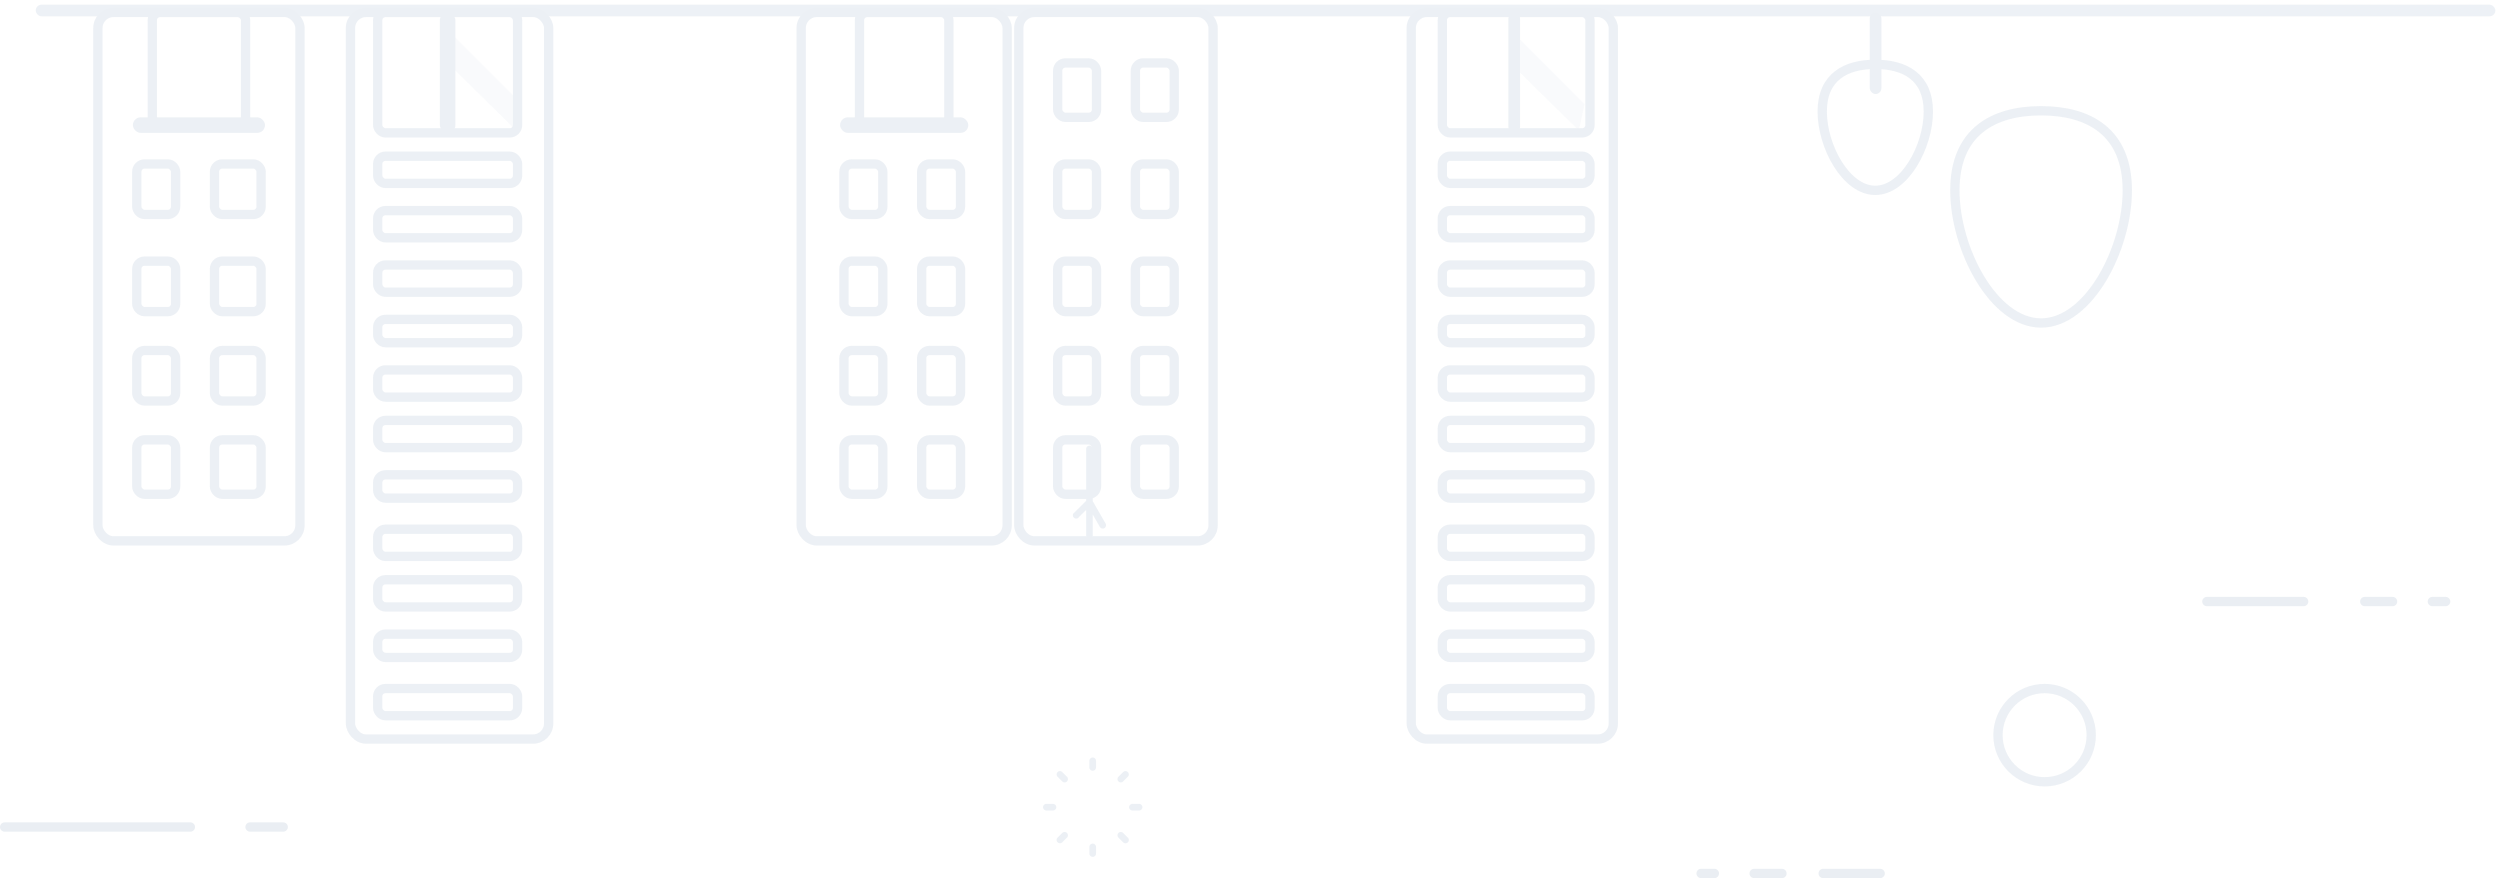 <svg xmlns="http://www.w3.org/2000/svg" width="643.4" height="225.992" viewBox="0 0 643.4 225.992">
  <defs>
    <style>
      .cls-1 {
        opacity: 0.361;
      }

      .cls-2 {
        fill: #ced8e5;
      }

      .cls-2, .cls-4, .cls-6 {
        stroke: rgba(0,0,0,0);
      }

      .cls-2, .cls-3, .cls-4, .cls-5, .cls-6, .cls-7, .cls-8 {
        stroke-width: 2.4px;
      }

      .cls-3 {
        fill: rgba(249,253,255,0);
      }

      .cls-3, .cls-5, .cls-7 {
        stroke: #cbd6e3;
      }

      .cls-3, .cls-5, .cls-7, .cls-8 {
        stroke-linejoin: round;
      }

      .cls-4, .cls-6 {
        fill: #cbd6e3;
      }

      .cls-5 {
        fill: rgba(255,213,101,0);
      }

      .cls-6 {
        opacity: 0.302;
      }

      .cls-7 {
        fill: rgba(193,168,146,0);
      }

      .cls-8 {
        fill: none;
        stroke: #c5d0dd;
        stroke-linecap: round;
      }
    </style>
  </defs>
  <g id="_illustration1" data-name=" illustration1" class="cls-1" transform="translate(1.2 1.2)">
    <g id="_illustration" data-name=" illustration">
      <rect id="圆角矩形_16" data-name="圆角矩形 16" class="cls-2" width="633" height="3" rx="1.5" transform="translate(8 0)"/>
      <g id="city_illustration" data-name="city illustration" transform="translate(0 2)">
        <g id="建筑1" transform="translate(24 0)">
          <rect id="圆角矩形_6" data-name="圆角矩形 6" class="cls-3" width="52" height="136.001" rx="4" transform="translate(0 0)"/>
          <rect id="圆角矩形_6_拷贝_2" data-name="圆角矩形 6 拷贝 2" class="cls-3" width="10" height="14" rx="2" transform="translate(10 110.001)"/>
          <rect id="圆角矩形_6_拷贝_3" data-name="圆角矩形 6 拷贝 3" class="cls-3" width="12" height="14" rx="2" transform="translate(30 110.001)"/>
          <rect id="圆角矩形_6_拷贝_4" data-name="圆角矩形 6 拷贝 4" class="cls-3" width="10" height="13" rx="2" transform="translate(10 87.001)"/>
          <rect id="圆角矩形_6_拷贝_4-2" data-name="圆角矩形 6 拷贝 4" class="cls-3" width="12" height="13" rx="2" transform="translate(30 87.001)"/>
          <rect id="圆角矩形_6_拷贝_5" data-name="圆角矩形 6 拷贝 5" class="cls-3" width="10" height="13" rx="2" transform="translate(10 64.001)"/>
          <rect id="圆角矩形_6_拷贝_5-2" data-name="圆角矩形 6 拷贝 5" class="cls-3" width="12" height="13" rx="2" transform="translate(30 64.001)"/>
          <rect id="圆角矩形_6_拷贝_6" data-name="圆角矩形 6 拷贝 6" class="cls-3" width="10" height="13" rx="2" transform="translate(10 39)"/>
          <rect id="圆角矩形_6_拷贝_6-2" data-name="圆角矩形 6 拷贝 6" class="cls-3" width="12" height="13" rx="2" transform="translate(30 39)"/>
          <rect id="圆角矩形_6_拷贝_7" data-name="圆角矩形 6 拷贝 7" class="cls-3" width="24" height="29" rx="2" transform="translate(14 0)"/>
          <rect id="圆角矩形_7" data-name="圆角矩形 7" class="cls-4" width="34" height="4" rx="2" transform="translate(9 27)"/>
        </g>
        <g id="建筑1_copy" data-name="建筑1 copy" transform="translate(205 0)">
          <rect id="圆角矩形_6-2" data-name="圆角矩形 6" class="cls-3" width="53" height="136.001" rx="4" transform="translate(0 0)"/>
          <rect id="圆角矩形_6_拷贝_2-2" data-name="圆角矩形 6 拷贝 2" class="cls-3" width="10" height="14" rx="2" transform="translate(11 110.001)"/>
          <rect id="圆角矩形_6_拷贝_3-2" data-name="圆角矩形 6 拷贝 3" class="cls-3" width="10" height="14" rx="2" transform="translate(31 110.001)"/>
          <rect id="圆角矩形_6_拷贝_4-3" data-name="圆角矩形 6 拷贝 4" class="cls-3" width="10" height="13" rx="2" transform="translate(11 87.001)"/>
          <rect id="圆角矩形_6_拷贝_4-4" data-name="圆角矩形 6 拷贝 4" class="cls-3" width="10" height="13" rx="2" transform="translate(31 87.001)"/>
          <rect id="圆角矩形_6_拷贝_5-3" data-name="圆角矩形 6 拷贝 5" class="cls-3" width="10" height="13" rx="2" transform="translate(11 64.001)"/>
          <rect id="圆角矩形_6_拷贝_5-4" data-name="圆角矩形 6 拷贝 5" class="cls-3" width="10" height="13" rx="2" transform="translate(31 64.001)"/>
          <rect id="圆角矩形_6_拷贝_6-3" data-name="圆角矩形 6 拷贝 6" class="cls-3" width="10" height="13" rx="2" transform="translate(11 39)"/>
          <rect id="圆角矩形_6_拷贝_6-4" data-name="圆角矩形 6 拷贝 6" class="cls-3" width="10" height="13" rx="2" transform="translate(31 39)"/>
          <rect id="圆角矩形_6_拷贝_7-2" data-name="圆角矩形 6 拷贝 7" class="cls-3" width="23" height="29" rx="2" transform="translate(15 0)"/>
          <rect id="圆角矩形_7-2" data-name="圆角矩形 7" class="cls-4" width="33" height="4" rx="2" transform="translate(10 27)"/>
        </g>
        <g id="建筑1_copy_2" data-name="建筑1 copy 2" transform="translate(261 0)">
          <rect id="圆角矩形_6-3" data-name="圆角矩形 6" class="cls-3" width="50" height="136.001" rx="4"/>
          <rect id="圆角矩形_6_拷贝_2-3" data-name="圆角矩形 6 拷贝 2" class="cls-3" width="10" height="14" rx="2" transform="translate(10 110.001)"/>
          <rect id="圆角矩形_6_拷贝_3-3" data-name="圆角矩形 6 拷贝 3" class="cls-3" width="10" height="14" rx="2" transform="translate(30 110.001)"/>
          <rect id="圆角矩形_6_拷贝_4-5" data-name="圆角矩形 6 拷贝 4" class="cls-3" width="10" height="13" rx="2" transform="translate(10 87.001)"/>
          <rect id="圆角矩形_6_拷贝_4-6" data-name="圆角矩形 6 拷贝 4" class="cls-3" width="10" height="13" rx="2" transform="translate(30 87.001)"/>
          <rect id="圆角矩形_6_拷贝_5-5" data-name="圆角矩形 6 拷贝 5" class="cls-3" width="10" height="13" rx="2" transform="translate(10 64)"/>
          <rect id="圆角矩形_6_拷贝_5-6" data-name="圆角矩形 6 拷贝 5" class="cls-3" width="10" height="13" rx="2" transform="translate(30 64)"/>
          <rect id="圆角矩形_6_拷贝_6-5" data-name="圆角矩形 6 拷贝 6" class="cls-3" width="10" height="13" rx="2" transform="translate(10 39)"/>
          <rect id="圆角矩形_6_拷贝_6-6" data-name="圆角矩形 6 拷贝 6" class="cls-3" width="10" height="13" rx="2" transform="translate(30 39)"/>
          <rect id="圆角矩形_6_拷贝_6_copy" data-name="圆角矩形 6 拷贝 6 copy" class="cls-3" width="10" height="14" rx="2" transform="translate(10 13)"/>
          <rect id="圆角矩形_6_拷贝_6_copy-2" data-name="圆角矩形 6 拷贝 6 copy" class="cls-3" width="10" height="14" rx="2" transform="translate(30 13)"/>
        </g>
        <g id="建筑2" transform="translate(89 0)">
          <rect id="圆角矩形_6-4" data-name="圆角矩形 6" class="cls-3" width="51" height="187.001" rx="4" transform="translate(0 0)"/>
          <rect id="圆角矩形_8" data-name="圆角矩形 8" class="cls-5" width="36" height="7" rx="2" transform="translate(7 174.001)"/>
          <rect id="圆角矩形_8_拷贝" data-name="圆角矩形 8 拷贝" class="cls-5" width="36" height="6" rx="2" transform="translate(7 160.001)"/>
          <rect id="圆角矩形_8_拷贝_2" data-name="圆角矩形 8 拷贝 2" class="cls-5" width="36" height="7" rx="2" transform="translate(7 146.001)"/>
          <rect id="圆角矩形_8_拷贝_2-2" data-name="圆角矩形 8 拷贝 2" class="cls-5" width="36" height="7" rx="2" transform="translate(7 133.001)"/>
          <rect id="圆角矩形_8_拷贝_3" data-name="圆角矩形 8 拷贝 3" class="cls-5" width="36" height="6" rx="2" transform="translate(7 119.001)"/>
          <rect id="圆角矩形_8_拷贝_3-2" data-name="圆角矩形 8 拷贝 3" class="cls-5" width="36" height="7" rx="2" transform="translate(7 105.001)"/>
          <rect id="圆角矩形_8_拷贝_3-3" data-name="圆角矩形 8 拷贝 3" class="cls-5" width="36" height="7" rx="2" transform="translate(7 92.001)"/>
          <rect id="圆角矩形_8_拷贝_3-4" data-name="圆角矩形 8 拷贝 3" class="cls-5" width="36" height="6" rx="2" transform="translate(7 79.001)"/>
          <rect id="圆角矩形_8_拷贝_4" data-name="圆角矩形 8 拷贝 4" class="cls-5" width="36" height="7" rx="2" transform="translate(7 65.001)"/>
          <rect id="圆角矩形_8_拷贝_4-2" data-name="圆角矩形 8 拷贝 4" class="cls-5" width="36" height="7" rx="2" transform="translate(7 51)"/>
          <rect id="圆角矩形_8_拷贝_4-3" data-name="圆角矩形 8 拷贝 4" class="cls-5" width="36" height="7" rx="2" transform="translate(7 37)"/>
          <path id="矩形_1" data-name="矩形 1" class="cls-6" d="M153.3,251.606l1.477-6.805L136,226.026v8.534Z" transform="translate(-110.645 -221.2)"/>
          <rect id="圆角矩形_8_拷贝_4-4" data-name="圆角矩形 8 拷贝 4" class="cls-5" width="36" height="31" rx="2" transform="translate(7 0)"/>
          <rect id="圆角矩形_9" data-name="圆角矩形 9" class="cls-4" width="4" height="31" rx="2" transform="translate(23 0)"/>
        </g>
        <g id="建筑2_copy" data-name="建筑2 copy" transform="translate(362 0)">
          <rect id="圆角矩形_6-5" data-name="圆角矩形 6" class="cls-3" width="52" height="187.001" rx="4" transform="translate(0 0)"/>
          <rect id="圆角矩形_8-2" data-name="圆角矩形 8" class="cls-5" width="38" height="7" rx="2" transform="translate(8 174.001)"/>
          <rect id="圆角矩形_8_拷贝-2" data-name="圆角矩形 8 拷贝" class="cls-5" width="38" height="6" rx="2" transform="translate(8 160.001)"/>
          <rect id="圆角矩形_8_拷贝_2-3" data-name="圆角矩形 8 拷贝 2" class="cls-5" width="38" height="7" rx="2" transform="translate(8 146.001)"/>
          <rect id="圆角矩形_8_拷贝_2-4" data-name="圆角矩形 8 拷贝 2" class="cls-5" width="38" height="7" rx="2" transform="translate(8 133.001)"/>
          <rect id="圆角矩形_8_拷贝_3-5" data-name="圆角矩形 8 拷贝 3" class="cls-5" width="38" height="6" rx="2" transform="translate(8 119.001)"/>
          <rect id="圆角矩形_8_拷贝_3-6" data-name="圆角矩形 8 拷贝 3" class="cls-5" width="38" height="7" rx="2" transform="translate(8 105.001)"/>
          <rect id="圆角矩形_8_拷贝_3-7" data-name="圆角矩形 8 拷贝 3" class="cls-5" width="38" height="7" rx="2" transform="translate(8 92.001)"/>
          <rect id="圆角矩形_8_拷贝_3-8" data-name="圆角矩形 8 拷贝 3" class="cls-5" width="38" height="6" rx="2" transform="translate(8 79.001)"/>
          <rect id="圆角矩形_8_拷贝_4-5" data-name="圆角矩形 8 拷贝 4" class="cls-5" width="38" height="7" rx="2" transform="translate(8 65.001)"/>
          <rect id="圆角矩形_8_拷贝_4-6" data-name="圆角矩形 8 拷贝 4" class="cls-5" width="38" height="7" rx="2" transform="translate(8 51)"/>
          <rect id="圆角矩形_8_拷贝_4-7" data-name="圆角矩形 8 拷贝 4" class="cls-5" width="38" height="7" rx="2" transform="translate(8 37)"/>
          <path id="矩形_1-2" data-name="矩形 1" class="cls-6" d="M447.3,251.606l1.477-6.805L430,226.026v8.534Z" transform="translate(-404.175 -221.2)"/>
          <rect id="圆角矩形_8_拷贝_4-8" data-name="圆角矩形 8 拷贝 4" class="cls-5" width="38" height="31" rx="2" transform="translate(8 0)"/>
          <rect id="圆角矩形_9-2" data-name="圆角矩形 9" class="cls-4" width="3" height="31" rx="1.5" transform="translate(25 0)"/>
        </g>
        <g id="树" transform="translate(274.914 0)">
          <g id="组_7" data-name="组 7" transform="translate(0 25.308)">
            <path id="椭圆_8" data-name="椭圆 8" class="cls-7" d="M570.188,222.618c12.254,0,22.188-19.054,22.188-34.136S582.443,168,570.188,168,548,173.4,548,188.482,557.934,222.618,570.188,222.618Z" transform="translate(-321.009 -168)"/>
            <path id="圆角矩形_21" data-name="圆角矩形 21" class="cls-4" d="M3.414,23.041V16.53L1.592,18.34a.849.849,0,0,1-1.166.315.863.863,0,0,1-.312-1.174l3.3-3.28V.853a.853.853,0,1,1,1.706,0V14.287l3.3,5.754a.862.862,0,0,1-.312,1.174A.849.849,0,0,1,6.942,20.9L5.12,17.724v5.317a.853.853,0,0,1-1.706,0Z" transform="translate(0 86.192)"/>
          </g>
          <g id="组_7_拷贝" data-name="组 7 拷贝" transform="translate(192.855 0)">
            <path id="椭圆_8-2" data-name="椭圆 8" class="cls-7" d="M521.654,240.429c7.541,0,13.654-11.313,13.654-20.268S529.2,208,521.654,208,508,211.206,508,220.161,514.113,240.429,521.654,240.429Z" transform="translate(-508 -194.64)"/>
            <rect id="圆角矩形_21-2" data-name="圆角矩形 21" class="cls-4" width="3" height="21" rx="1.5" transform="translate(12.23)"/>
          </g>
        </g>
        <g id="sun" transform="translate(267.238 174.002)">
          <ellipse id="椭圆_1" data-name="椭圆 1" class="cls-5" cx="12" cy="12" rx="12" ry="12" transform="translate(245.762 0)"/>
          <path id="圆角矩形_15" data-name="圆角矩形 15" class="cls-4" d="M11.93,24.719V23.013a.853.853,0,1,1,1.706,0v1.706a.853.853,0,1,1-1.706,0Zm8.688-2.892-1.207-1.207a.853.853,0,1,1,1.207-1.207l1.207,1.207a.853.853,0,0,1-1.207,1.207Zm-16.876,0a.854.854,0,0,1,0-1.207l1.207-1.207a.853.853,0,1,1,1.207,1.207L4.949,21.828a.854.854,0,0,1-1.207,0ZM.853,13.642a.853.853,0,1,1,0-1.706H2.56a.853.853,0,1,1,0,1.706Zm22.156,0a.853.853,0,1,1,0-1.706h1.707a.853.853,0,0,1,0,1.706Zm-3.6-7.481a.854.854,0,0,1,0-1.207l1.207-1.207a.853.853,0,0,1,1.207,1.207L20.618,6.159a.852.852,0,0,1-1.207,0Zm-14.462,0L3.742,4.952A.853.853,0,0,1,4.949,3.745L6.156,4.952A.853.853,0,1,1,4.949,6.159Zm6.981-3.6V.853a.853.853,0,0,1,1.706,0V2.561a.853.853,0,0,1-1.706,0Z" transform="translate(0 17.75)"/>
        </g>
        <path id="形状_4" data-name="形状 4" class="cls-8" d="M2,16H49.79m15.361,0h8.534" transform="translate(-2 193.644)"/>
        <path id="形状_4_拷贝" data-name="形状 4 拷贝" class="cls-8" d="M624,84h24.9m15.736,0h7.153m10.241,0h3.414" transform="translate(-57.237 67.612)"/>
        <path id="形状_4_拷贝_2" data-name="形状 4 拷贝 2" class="cls-8" d="M528.083,2h-14.66M502.807,2h-7.153M485.414,2H482" transform="translate(-45.407 219.591)"/>
      </g>
    </g>
  </g>
</svg>
